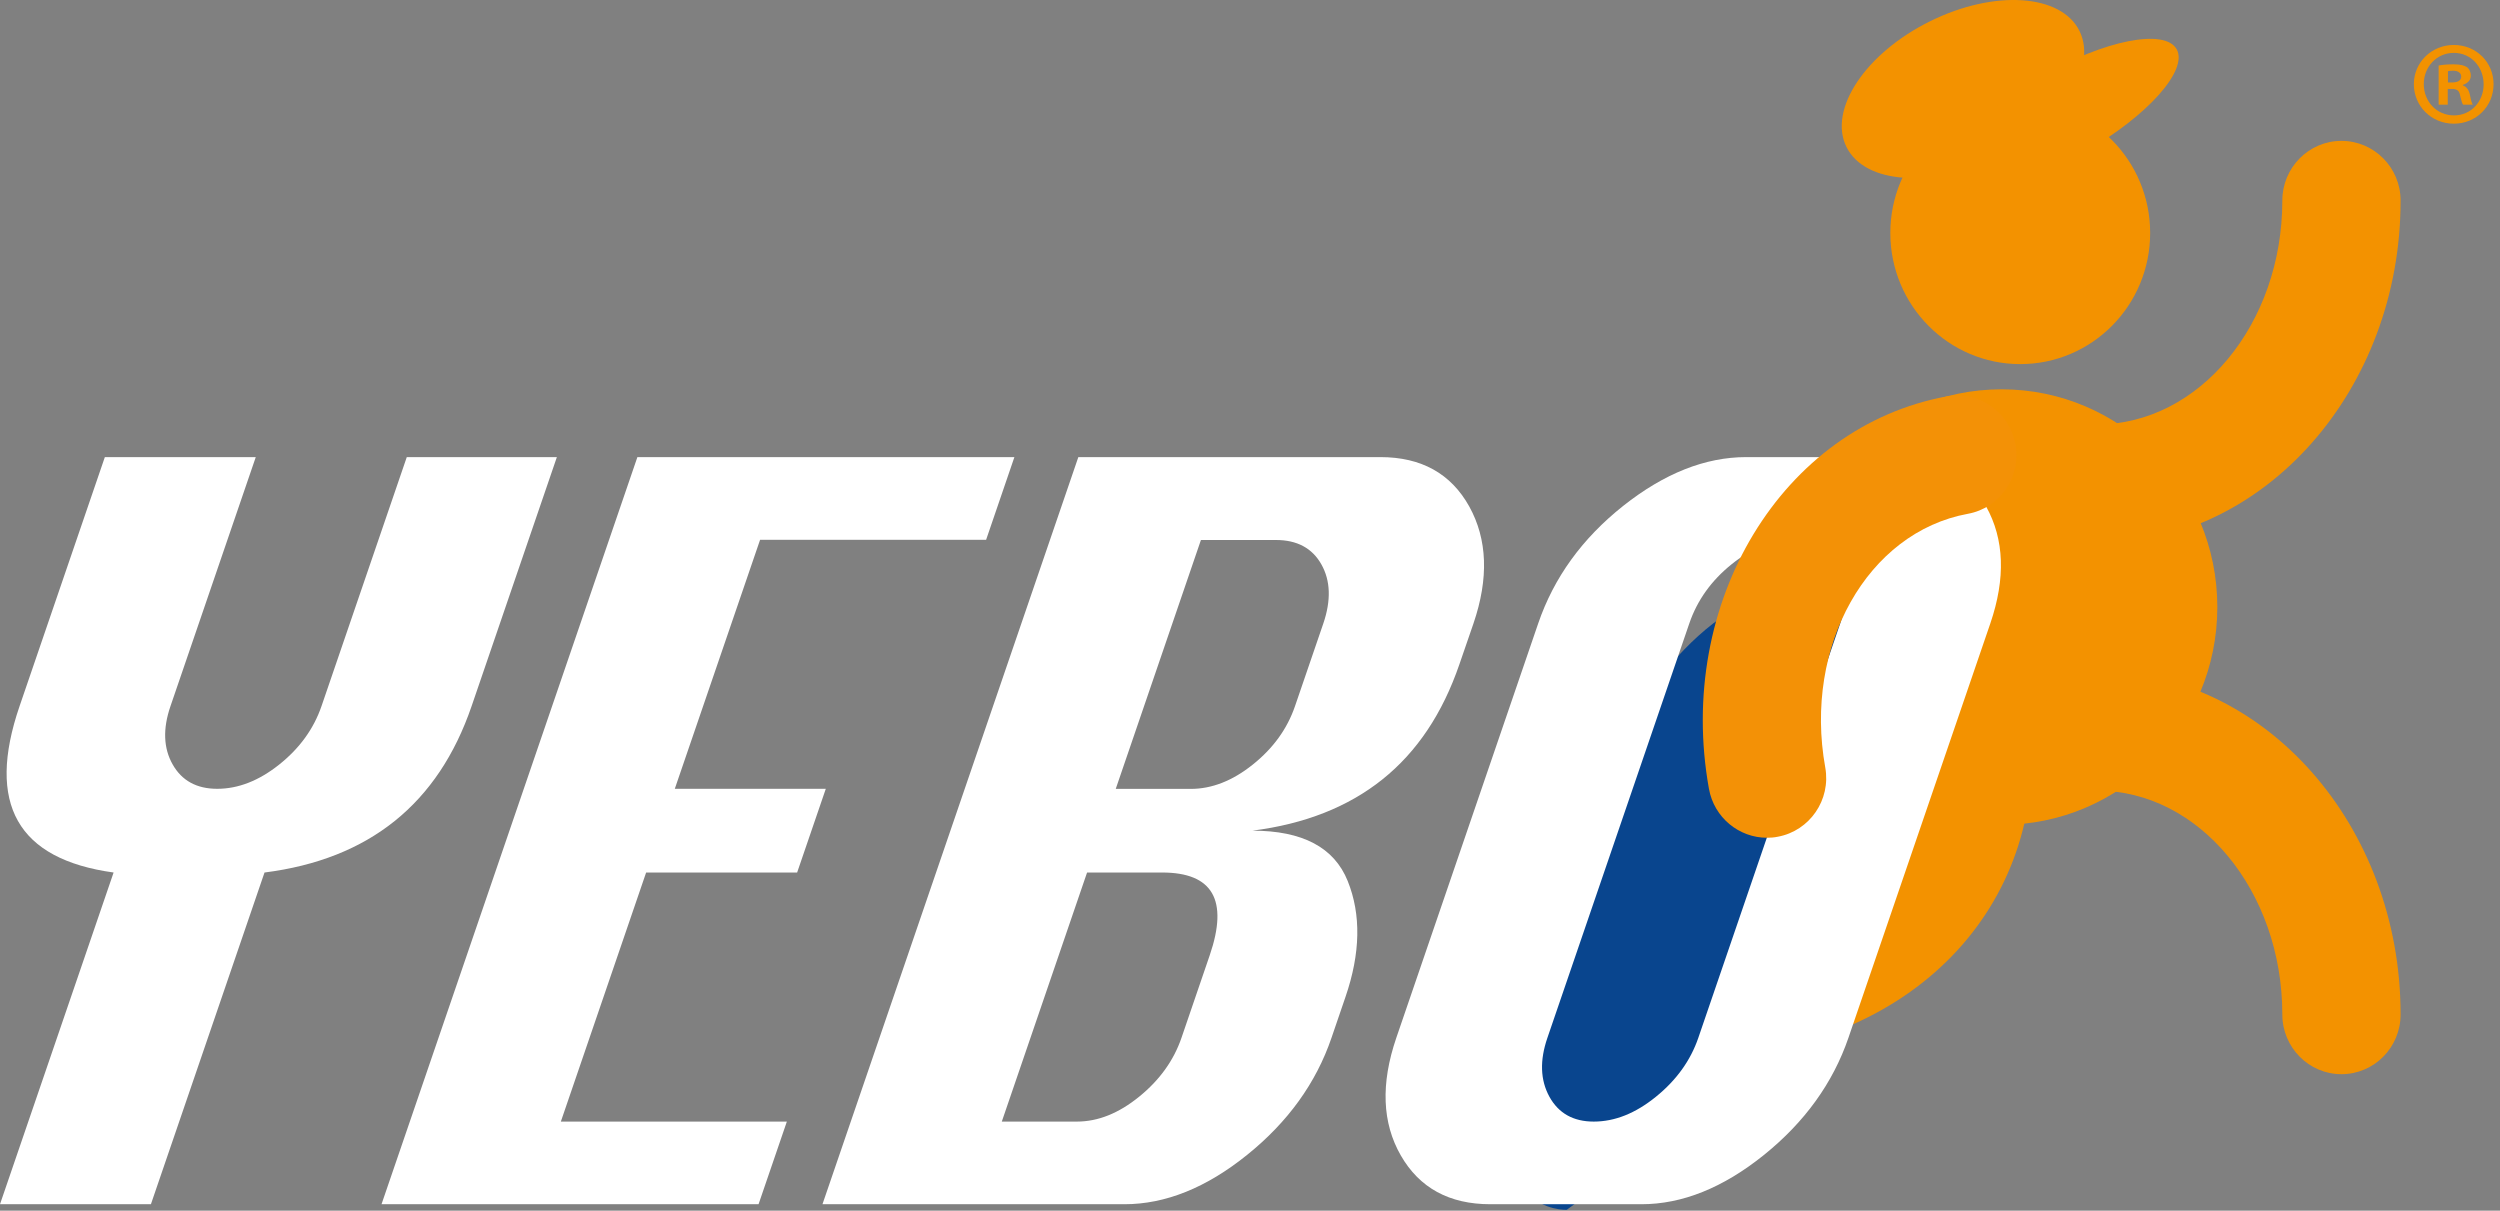 <svg width="159" height="77" viewBox="0 0 159 77" fill="none" xmlns="http://www.w3.org/2000/svg">
<rect x="0" y="0" width="159" height="77" fill="#808080" stroke="none"/>
<path d="M158.59 5.348C158.59 6.76 157.489 7.866 156.061 7.866C154.645 7.866 153.521 6.76 153.521 5.348C153.521 3.965 154.651 2.86 156.061 2.86C157.495 2.86 158.59 3.965 158.59 5.348ZM154.152 5.348C154.152 6.454 154.966 7.339 156.079 7.339C157.162 7.339 157.959 6.459 157.959 5.366C157.959 4.26 157.162 3.363 156.067 3.363C154.966 3.363 154.152 4.254 154.152 5.348ZM155.672 6.656H155.098V4.168C155.322 4.121 155.637 4.092 156.044 4.092C156.509 4.092 156.721 4.168 156.904 4.272C157.042 4.376 157.145 4.578 157.145 4.822C157.145 5.094 156.933 5.308 156.635 5.4V5.429C156.876 5.522 157.013 5.701 157.088 6.037C157.162 6.419 157.208 6.569 157.271 6.656H156.652C156.577 6.564 156.532 6.338 156.457 6.048C156.411 5.776 156.262 5.655 155.947 5.655H155.677V6.656H155.672ZM155.689 5.244H155.958C156.274 5.244 156.532 5.14 156.532 4.879C156.532 4.654 156.365 4.497 156.004 4.497C155.855 4.497 155.746 4.515 155.689 4.526V5.244Z" fill="#F39200"/>
<path d="M120.225 14.817C120.225 19.424 123.924 23.157 128.488 23.157C133.052 23.157 136.75 19.424 136.75 14.817C136.75 10.21 133.052 6.477 128.488 6.477C123.924 6.477 120.225 10.216 120.225 14.817Z" fill="#F39200"/>
<path d="M113.58 38.61C113.58 46.261 119.721 52.46 127.301 52.46C134.881 52.46 141.022 46.255 141.022 38.61C141.022 30.964 134.881 24.76 127.301 24.76C119.721 24.76 113.58 30.959 113.58 38.61Z" fill="#F39200"/>
<path d="M133.373 34.587C131.297 34.587 129.612 32.886 129.612 30.791C129.612 28.696 131.292 26.994 133.373 26.994C139.869 26.994 145.156 20.61 145.156 12.756C145.156 10.661 146.842 8.96 148.917 8.96C150.993 8.96 152.678 10.661 152.678 12.756C152.678 24.801 144.015 34.587 133.373 34.587Z" fill="#F39200"/>
<path d="M133.373 42.69C131.297 42.69 129.612 44.386 129.612 46.487C129.612 48.582 131.292 50.284 133.373 50.284C139.869 50.284 145.156 56.667 145.156 64.521C145.156 66.616 146.842 68.318 148.917 68.318C150.993 68.318 152.678 66.616 152.678 64.521C152.678 52.483 144.015 42.69 133.373 42.69Z" fill="#F39200"/>
<path d="M108.804 67.033C106.992 67.033 105.157 66.825 103.34 66.397C101.315 65.928 100.054 63.885 100.524 61.842C100.994 59.799 103.007 58.525 105.037 59C108.798 59.88 112.611 59.434 115.759 57.744C118.735 56.147 120.747 53.617 121.435 50.619C121.9 48.576 123.924 47.303 125.942 47.778C127.966 48.252 129.222 50.289 128.757 52.333C127.57 57.501 124.21 61.807 119.285 64.446C116.097 66.159 112.496 67.033 108.804 67.033Z" fill="#F39200"/>
<path d="M117.427 9.33C118.586 11.709 122.84 11.998 126.94 9.973C131.034 7.947 133.419 4.376 132.266 1.991C131.114 -0.387 126.854 -0.677 122.76 1.349C118.654 3.375 116.269 6.951 117.427 9.33Z" fill="#F39200"/>
<path d="M124.05 11.338C124.795 12.675 128.625 11.923 132.599 9.654C136.572 7.391 139.181 4.468 138.436 3.131C137.685 1.795 133.86 2.547 129.887 4.816C125.913 7.084 123.299 10.001 124.05 11.338Z" fill="#F39200"/>
<path d="M119.228 37.84L108.683 70.309L99.647 76.942C99.647 76.942 93.999 77.289 95.88 67.166C97.766 57.044 105.295 32.955 119.228 37.84Z" fill="#09458E"/>
<path d="M0 76.589L7.225 55.492C1.107 54.648 -0.883 51.123 1.244 44.913L6.668 29.072H16.267L10.842 44.913C10.349 46.348 10.395 47.587 10.98 48.617C11.565 49.653 12.511 50.168 13.813 50.168C15.154 50.168 16.473 49.653 17.769 48.617C19.065 47.581 19.953 46.348 20.447 44.913L25.871 29.072H35.417L29.993 44.913C27.866 51.123 23.474 54.648 16.823 55.492L9.598 76.589H0Z" fill="white"/>
<path d="M24.265 76.589L40.538 29.072H64.516L62.716 34.333H48.341L42.917 50.168H52.521L50.698 55.492H41.094L35.67 71.333H50.044L48.244 76.589H24.265Z" fill="white"/>
<path d="M52.309 76.589L68.582 29.072H87.79C90.393 29.072 92.279 30.119 93.443 32.209C94.601 34.298 94.693 36.781 93.713 39.652L92.818 42.25C91.746 45.376 90.118 47.812 87.927 49.566C85.737 51.32 82.979 52.408 79.653 52.83C82.836 52.83 84.854 53.895 85.714 56.031C86.574 58.166 86.528 60.626 85.571 63.41L84.682 66.009C83.701 68.879 81.912 71.362 79.315 73.452C76.723 75.541 74.12 76.589 71.511 76.589H52.309ZM63.714 71.333H68.49C69.831 71.333 71.15 70.807 72.452 69.748C73.753 68.694 74.648 67.444 75.141 66.009L76.941 60.748C78.14 57.24 77.13 55.492 73.908 55.492H69.138L63.714 71.333ZM70.961 50.174H75.731C77.073 50.174 78.392 49.658 79.682 48.623C80.978 47.587 81.867 46.354 82.36 44.918L84.16 39.663C84.665 38.187 84.624 36.931 84.04 35.895C83.455 34.859 82.492 34.344 81.15 34.344H76.379L70.961 50.174Z" fill="white"/>
<path d="M111.057 29.072H120.661C123.264 29.072 125.151 30.119 126.315 32.209C127.479 34.298 127.565 36.781 126.584 39.652L117.559 66.009C116.573 68.879 114.784 71.362 112.192 73.452C109.595 75.541 106.998 76.589 104.389 76.589H94.785C92.176 76.589 90.278 75.553 89.091 73.486C87.904 71.42 87.807 68.926 88.804 66.009L97.829 39.652C98.827 36.735 100.627 34.246 103.236 32.174C105.845 30.108 108.454 29.072 111.057 29.072ZM107.439 39.652L98.414 66.009C97.921 67.444 97.961 68.688 98.54 69.748C99.119 70.801 100.06 71.333 101.361 71.333C102.703 71.333 104.022 70.807 105.323 69.748C106.625 68.694 107.519 67.444 108.012 66.009L117.037 39.652C117.542 38.176 117.502 36.92 116.917 35.884C116.332 34.848 115.369 34.333 114.027 34.333C112.726 34.333 111.424 34.848 110.134 35.884C108.844 36.92 107.944 38.176 107.439 39.652Z" fill="white"/>
<path d="M112.382 53.282C110.598 53.282 109.016 51.997 108.689 50.168C106.556 38.326 113.339 27.133 123.815 25.211C125.862 24.835 127.811 26.207 128.184 28.267C128.557 30.328 127.203 32.307 125.156 32.678C118.763 33.852 114.692 41.087 116.086 48.808C116.458 50.868 115.099 52.847 113.058 53.218C112.835 53.264 112.605 53.282 112.382 53.282Z" fill="#F39106"/>
</svg>
